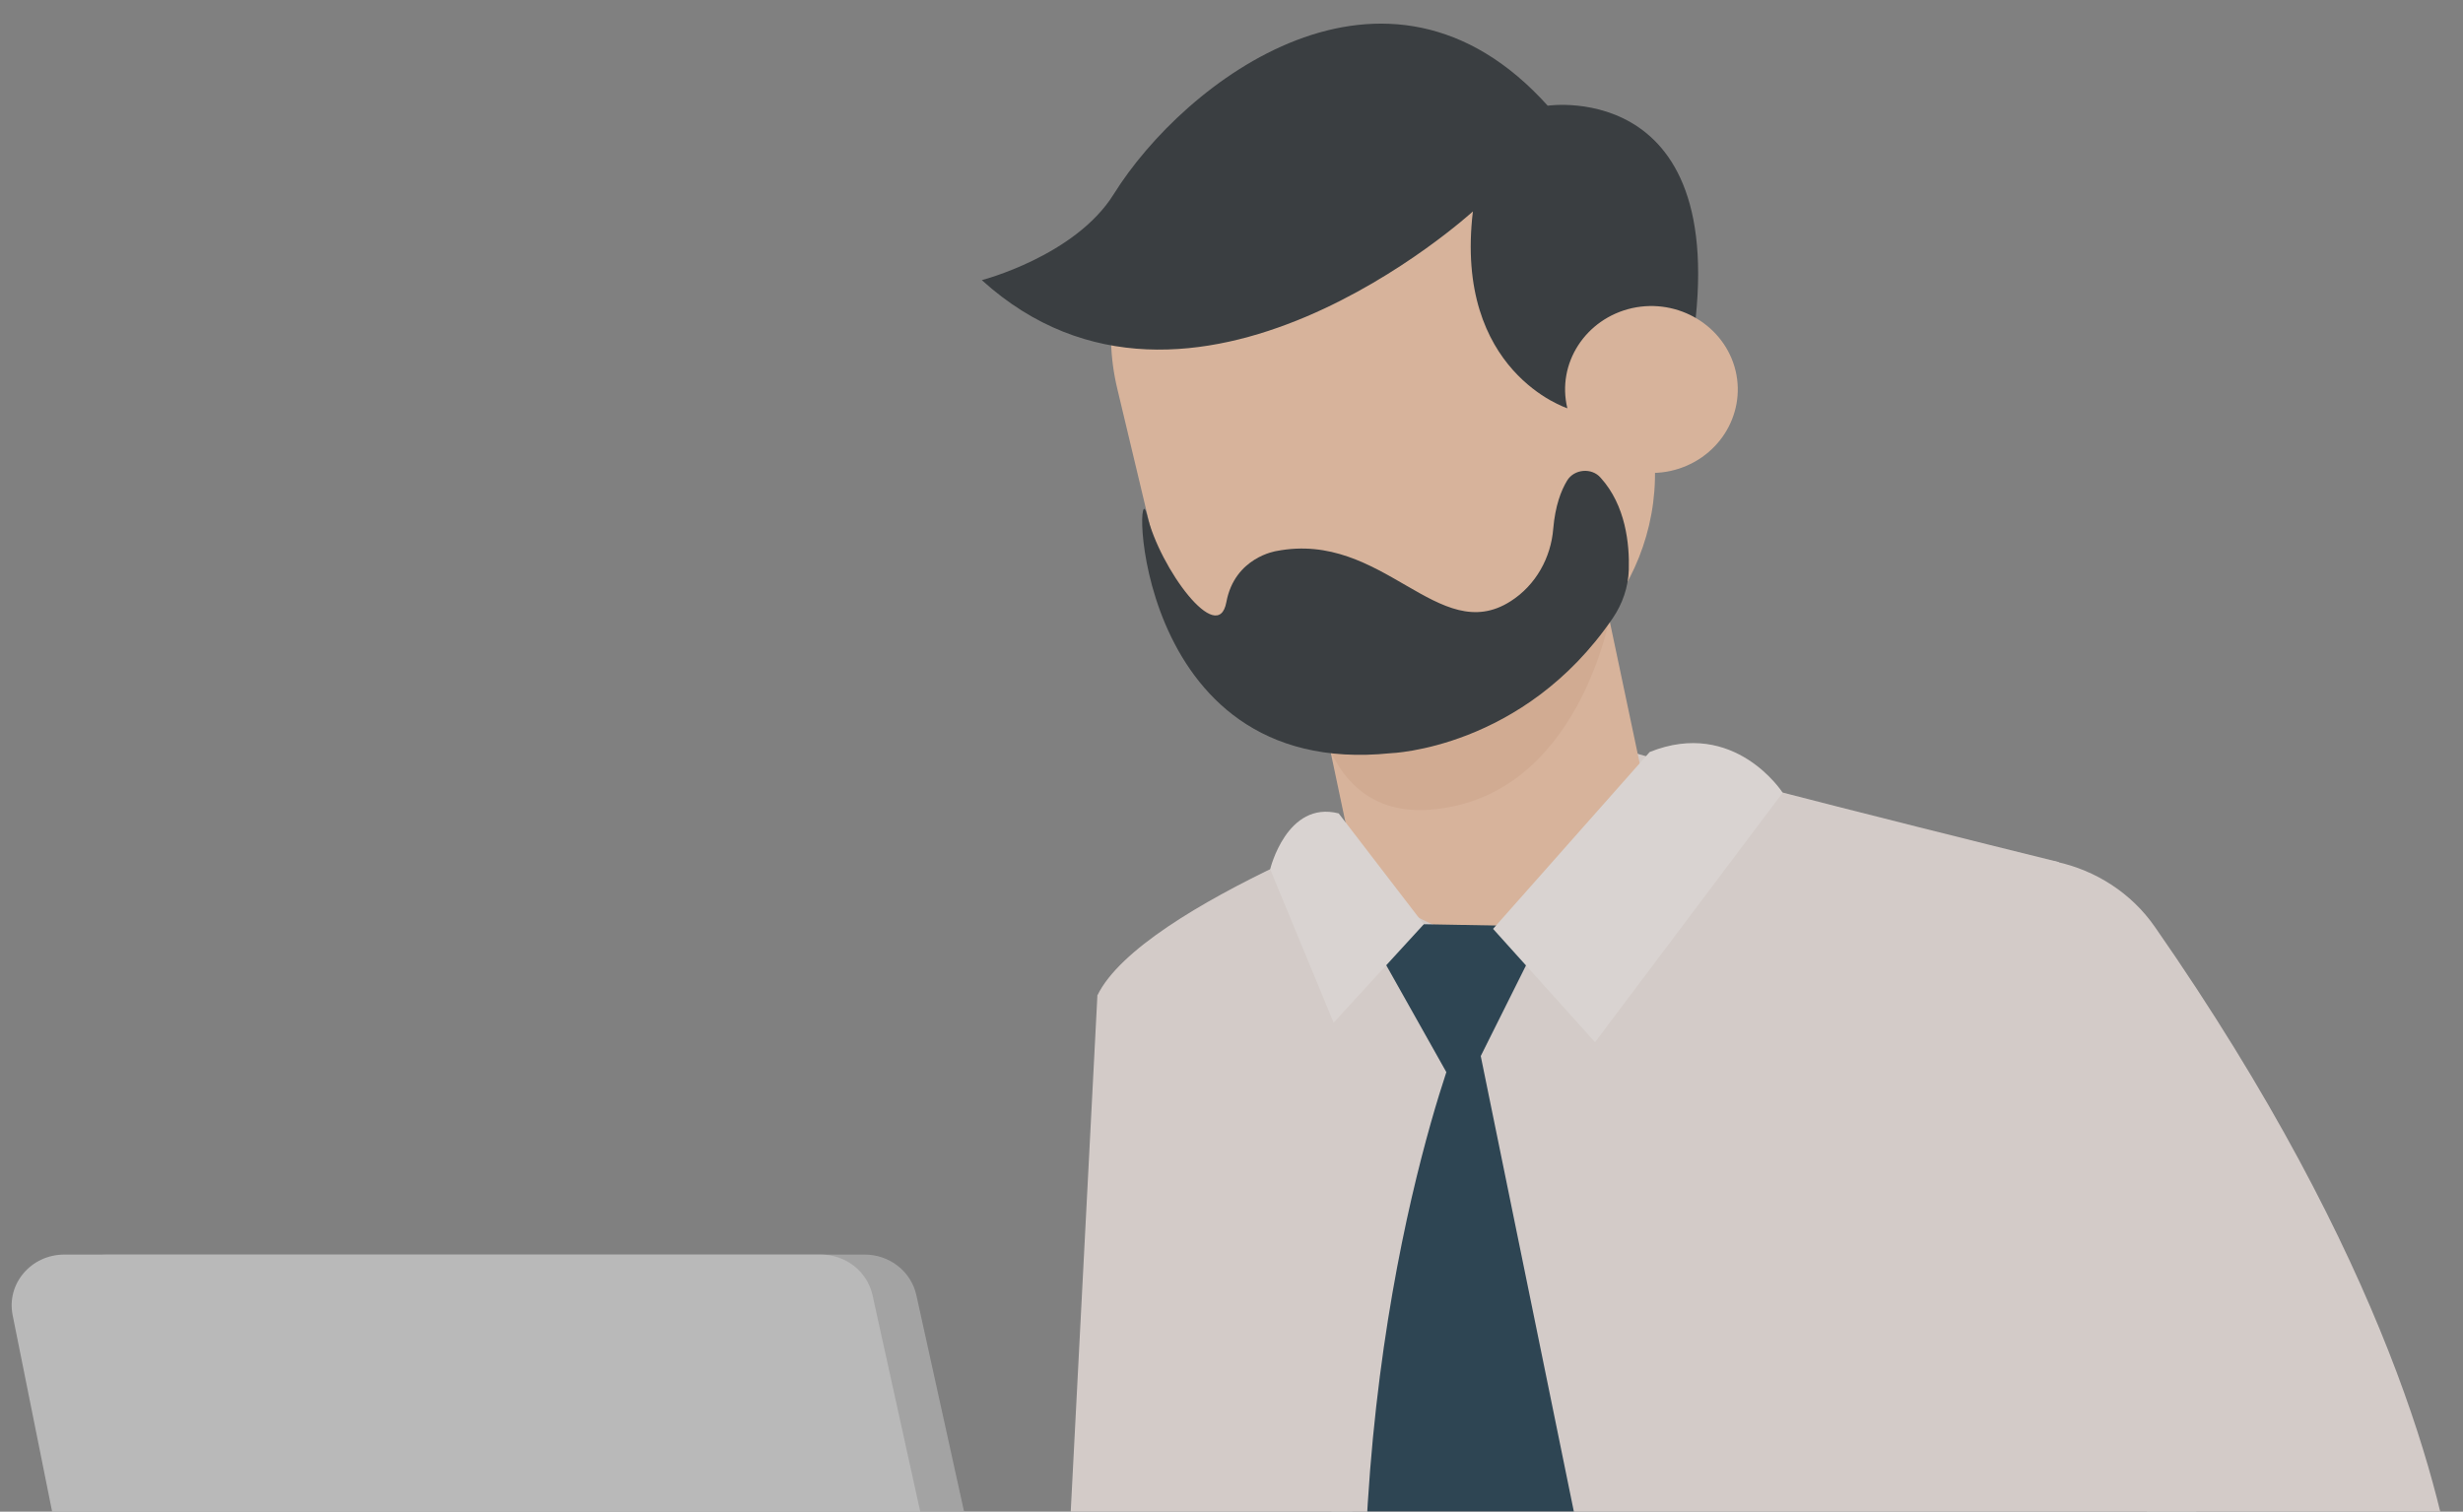 <svg width="101" height="62" viewBox="0 0 101 62" fill="none" xmlns="http://www.w3.org/2000/svg">
<rect x="0" y="0" width="101" height="62" fill="#808080" stroke="none"/>
<g opacity="0.7">
<path d="M45.001 40.825L43.648 67.014L37.286 86.218H48.74L54.688 69.671L56.547 50.867L45.001 40.825Z" fill="#F7EBE7"/>
<path d="M66.007 30.533C66.41 30.913 84.431 35.359 84.431 35.359L80.579 45.261L60.874 43.822L66.007 30.533Z" fill="#F7EBE7"/>
<path d="M58.571 32.921C58.571 32.921 46.829 37.068 45.001 40.825C45.631 46.131 47.562 51.236 50.743 55.603C54.647 60.959 59.47 70.161 58.582 82.161H92.528C92.528 82.161 90.7 48.399 80.652 35.439L58.571 32.921Z" fill="#F7EBE7"/>
<path d="M62.424 38.277C65.759 37.617 67.907 34.47 67.226 31.243L65.233 21.8L53.16 24.188L55.153 33.631C55.835 36.858 59.088 38.936 62.424 38.277Z" fill="#FCC9A7"/>
<path d="M66.059 25.098C66.059 25.098 64.789 32.752 58.633 33.211C53.242 33.611 53.759 26.067 53.759 26.067L66.059 25.098Z" fill="#F4BE9A"/>
<path d="M59.119 29.015L60.182 28.775C65.522 27.576 68.847 22.42 67.608 17.264L66.203 11.379C64.964 6.213 59.635 2.996 54.306 4.195L53.242 4.435C47.903 5.634 44.578 10.789 45.817 15.945L47.221 21.83C48.461 26.996 53.79 30.213 59.119 29.015Z" fill="#FCC9A7"/>
<path d="M64.262 19.712C64.014 20.122 63.776 20.741 63.694 21.68C63.601 22.869 62.981 23.999 61.948 24.658C58.984 26.556 56.723 21.75 52.344 22.6C52.344 22.6 50.63 22.849 50.289 24.698C49.948 26.537 47.562 23.319 47.035 21.121C46.509 18.923 46.24 32.002 57.022 30.893C57.022 30.893 62.465 30.723 66.131 25.358C66.534 24.768 66.771 24.078 66.792 23.369C66.823 22.32 66.668 20.731 65.635 19.592C65.274 19.172 64.551 19.233 64.262 19.712Z" fill="#1C2226"/>
<path d="M64.272 16.744C64.272 16.744 59.614 15.256 60.399 8.671C60.399 8.671 48.833 19.262 40.261 11.489C40.261 11.489 44.092 10.5 45.672 7.962C48.554 3.335 56.836 -3.039 63.467 4.335C63.467 4.335 71.532 3.126 69.219 15.146L64.272 16.744Z" fill="#1C2226"/>
<path d="M64.272 16.744C64.716 18.583 66.617 19.732 68.517 19.312C70.427 18.883 71.605 17.044 71.171 15.206C70.727 13.367 68.827 12.218 66.926 12.638C65.016 13.068 63.828 14.906 64.272 16.744Z" fill="#FCC9A7"/>
<path d="M58.386 37.907L63.374 37.997L59.883 44.992L56.114 38.287L58.386 37.907Z" fill="#0C2C40"/>
<path d="M67.649 30.843L61.226 38.097L65.408 42.743L73.102 32.512C73.102 32.512 71.13 29.444 67.649 30.843Z" fill="#FFF7F3"/>
<path d="M58.386 37.907L54.688 41.944L52.086 35.649C52.086 35.649 52.767 32.821 54.895 33.361L58.386 37.907Z" fill="#FFF7F3"/>
<path d="M59.749 42.733C59.749 42.733 54.926 54.903 56.124 72.169L60.874 76.366L66.42 71.2L60.441 41.944L59.749 42.733Z" fill="#0C2C40"/>
<path d="M4.424 51.456H35.459C36.481 51.456 37.359 52.146 37.576 53.115L43.421 79.633C43.71 80.932 42.677 82.161 41.304 82.161H9.753C8.721 82.161 7.832 81.452 7.636 80.473L2.307 53.954C2.039 52.655 3.061 51.456 4.424 51.456Z" fill="#B2B2B2"/>
<path d="M2.638 51.456H33.661C34.684 51.456 35.562 52.146 35.779 53.115L41.624 79.633C41.913 80.932 40.891 82.161 39.507 82.161H7.967C6.934 82.161 6.046 81.452 5.85 80.473L0.521 53.954C0.252 52.655 1.274 51.456 2.638 51.456Z" fill="#D1D1D1"/>
<path d="M77.027 44.792L88.366 62.507L61.226 71.88L64.944 79.653C64.944 79.653 88.149 77.135 99.365 68.772C100.398 68.003 100.914 66.754 100.739 65.505C100.212 61.508 97.96 51.806 88.366 38.017C86.414 35.209 82.531 34.36 79.505 36.059C76.355 37.817 75.25 41.714 77.027 44.792Z" fill="#F7EBE7"/>
</g>
</svg>

